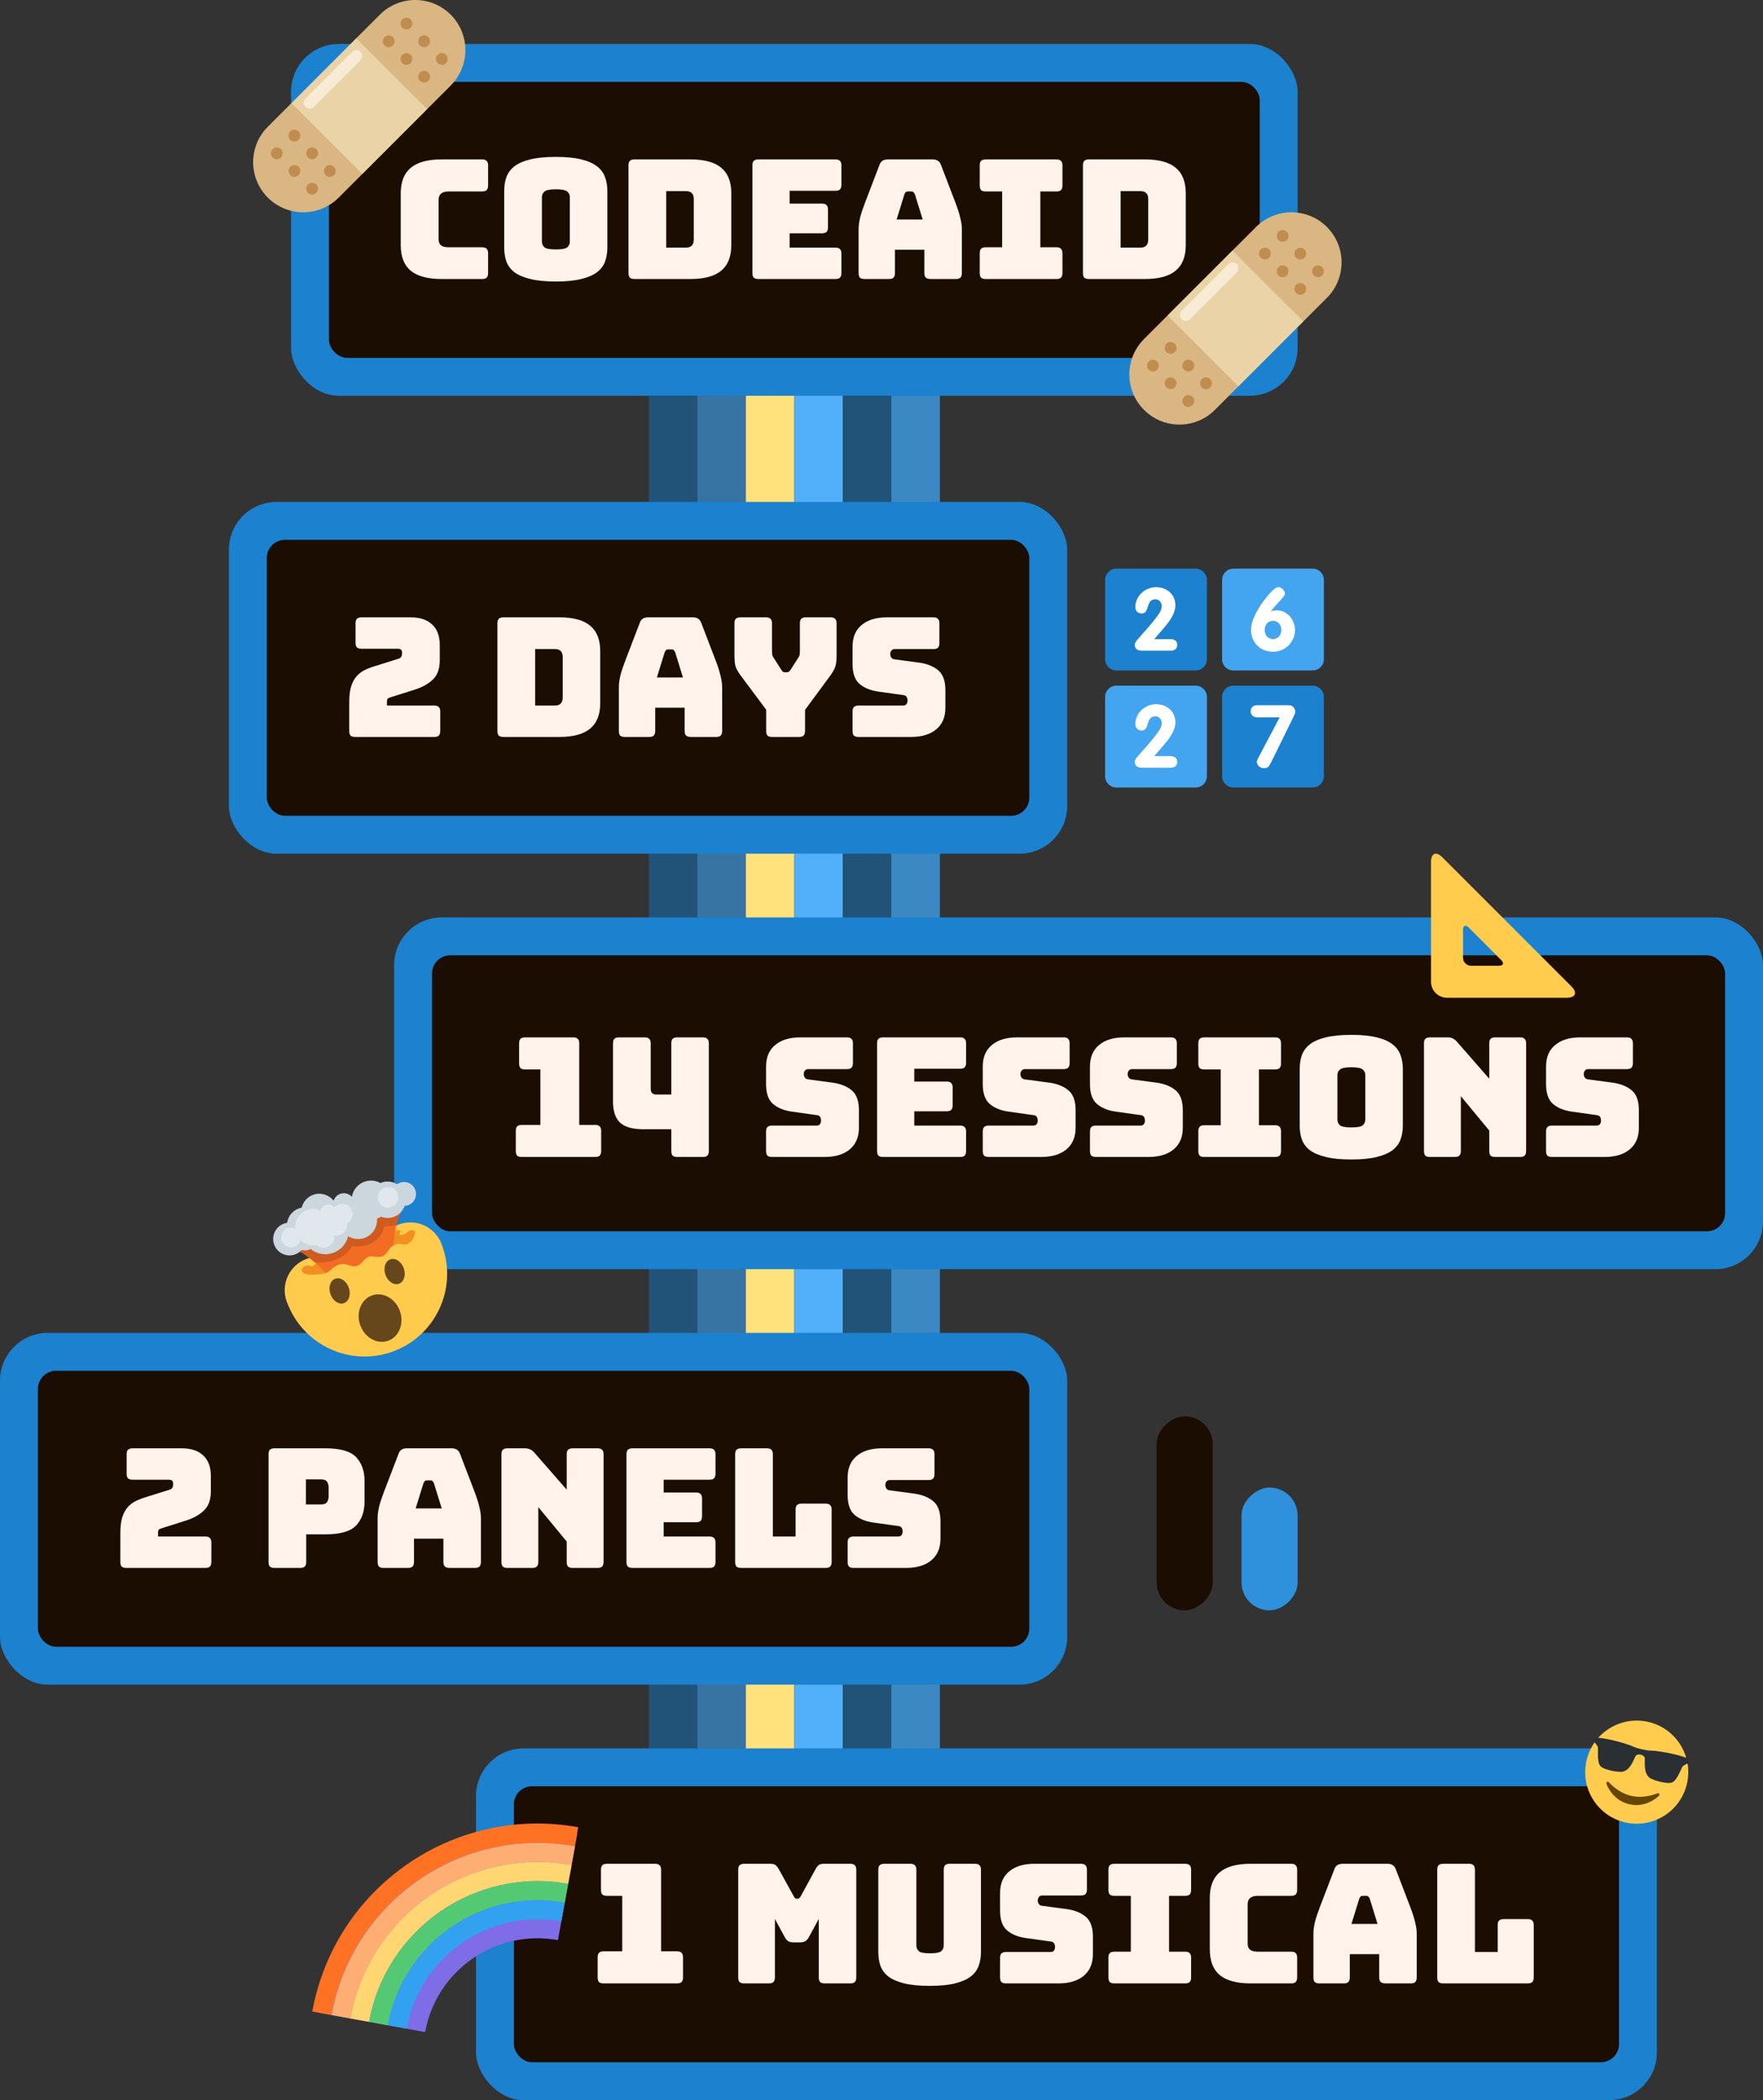 <svg xmlns="http://www.w3.org/2000/svg" width="1163" height="1385" fill="none" viewBox="0 0 1163 1385"><rect x="0" y="0" width="1163" height="1385" fill="#333333" stroke="none"/><rect width="32" height="186" x="428" y="512" fill="#215278"/><rect width="32" height="186" x="460" y="512" fill="#3774A3"/><rect width="32" height="186" x="492" y="512" fill="#FFE27B"/><rect width="32" height="186" x="524" y="512" fill="#51B0F9"/><rect width="32" height="186" x="556" y="512" fill="#215278"/><rect width="32" height="186" x="588" y="512" fill="#3B88C3"/><rect width="32" height="186" x="428" y="1060" fill="#215278"/><rect width="32" height="186" x="460" y="1060" fill="#3774A3"/><rect width="32" height="186" x="492" y="1060" fill="#FFE27B"/><rect width="32" height="186" x="524" y="1060" fill="#51B0F9"/><rect width="32" height="186" x="556" y="1060" fill="#215278"/><rect width="32" height="186" x="588" y="1060" fill="#3B88C3"/><rect width="32" height="186" x="428" y="812" fill="#215278"/><rect width="32" height="186" x="460" y="812" fill="#3774A3"/><rect width="32" height="186" x="492" y="812" fill="#FFE27B"/><rect width="32" height="186" x="524" y="812" fill="#51B0F9"/><rect width="32" height="186" x="556" y="812" fill="#215278"/><rect width="32" height="186" x="588" y="812" fill="#3B88C3"/><rect width="664" height="232" x="192" y="29" fill="#1C81CE" rx="31.476"/><rect width="614" height="182" x="217" y="54" fill="#1C0D03" rx="12"/><path fill="#FFF3EB" d="M318.039 184H291.306C282.176 184 275.383 182.174 270.928 178.522C266.546 174.87 264.354 169.246 264.354 161.65V127.577C264.354 119.981 266.546 114.356 270.928 110.704C275.383 106.979 282.176 105.117 291.306 105.117H318.039C319.427 105.117 320.413 105.446 320.997 106.103C321.654 106.687 321.983 107.673 321.983 109.061V122.318C321.983 123.706 321.654 124.728 320.997 125.385C320.413 125.97 319.427 126.262 318.039 126.262H296.017C293.753 126.262 292.073 126.737 290.978 127.686C289.882 128.563 289.334 129.914 289.334 131.74V157.815C289.334 159.641 289.882 160.992 290.978 161.869C292.073 162.672 293.753 163.074 296.017 163.074H318.039C319.427 163.074 320.413 163.403 320.997 164.06C321.654 164.644 321.983 165.63 321.983 167.018V180.056C321.983 181.444 321.654 182.466 320.997 183.124C320.413 183.708 319.427 184 318.039 184ZM400.652 163.293C400.652 166.653 400.141 169.721 399.118 172.496C398.169 175.199 396.416 177.536 393.859 179.508C391.376 181.407 387.907 182.904 383.451 184C379.069 185.096 373.481 185.643 366.688 185.643C359.896 185.643 354.272 185.096 349.816 184C345.361 182.904 341.855 181.407 339.299 179.508C336.815 177.536 335.062 175.199 334.04 172.496C333.09 169.721 332.615 166.653 332.615 163.293V125.933C332.615 122.573 333.09 119.542 334.04 116.84C335.062 114.064 336.815 111.691 339.299 109.718C341.855 107.746 345.361 106.213 349.816 105.117C354.272 104.021 359.896 103.474 366.688 103.474C373.481 103.474 379.069 104.021 383.451 105.117C387.907 106.213 391.376 107.746 393.859 109.718C396.416 111.691 398.169 114.064 399.118 116.84C400.141 119.542 400.652 122.573 400.652 125.933V163.293ZM357.485 159.349C357.485 160.81 358.033 162.052 359.129 163.074C360.224 164.024 362.744 164.498 366.688 164.498C370.633 164.498 373.153 164.024 374.248 163.074C375.344 162.052 375.892 160.81 375.892 159.349V129.877C375.892 128.49 375.344 127.321 374.248 126.372C373.153 125.349 370.633 124.838 366.688 124.838C362.744 124.838 360.224 125.349 359.129 126.372C358.033 127.321 357.485 128.49 357.485 129.877V159.349ZM455.465 184H418.544C417.156 184 416.133 183.708 415.476 183.124C414.892 182.466 414.6 181.444 414.6 180.056V109.061C414.6 107.673 414.892 106.687 415.476 106.103C416.133 105.446 417.156 105.117 418.544 105.117H455.465C464.595 105.117 471.352 106.943 475.734 110.595C480.189 114.247 482.417 119.871 482.417 127.467V161.65C482.417 169.246 480.189 174.87 475.734 178.522C471.352 182.174 464.595 184 455.465 184ZM439.47 126.043V163.293H452.507C454.26 163.293 455.538 162.855 456.342 161.978C457.218 161.102 457.657 159.751 457.657 157.925V131.302C457.657 129.476 457.218 128.161 456.342 127.358C455.538 126.481 454.26 126.043 452.507 126.043H439.47ZM551.121 184H500.286C498.898 184 497.875 183.708 497.218 183.124C496.634 182.466 496.341 181.444 496.341 180.056V109.061C496.341 107.673 496.634 106.687 497.218 106.103C497.875 105.446 498.898 105.117 500.286 105.117H551.121C552.509 105.117 553.495 105.446 554.079 106.103C554.737 106.687 555.066 107.673 555.066 109.061V121.88C555.066 123.267 554.737 124.29 554.079 124.947C553.495 125.532 552.509 125.824 551.121 125.824H520.883V134.26H542.247C543.635 134.26 544.621 134.589 545.205 135.246C545.862 135.83 546.191 136.816 546.191 138.204V149.927C546.191 151.315 545.862 152.337 545.205 152.995C544.621 153.579 543.635 153.871 542.247 153.871H520.883V163.293H551.121C552.509 163.293 553.495 163.622 554.079 164.279C554.737 164.864 555.066 165.85 555.066 167.237V180.056C555.066 181.444 554.737 182.466 554.079 183.124C553.495 183.708 552.509 184 551.121 184ZM596.621 128.124L591.472 144.778H608.673L603.524 128.124C603.231 127.467 602.903 126.992 602.537 126.7C602.245 126.408 601.88 126.262 601.442 126.262H598.703C598.265 126.262 597.863 126.408 597.498 126.7C597.206 126.992 596.913 127.467 596.621 128.124ZM590.376 180.056C590.376 181.444 590.048 182.466 589.39 183.124C588.806 183.708 587.82 184 586.432 184H570.327C568.939 184 567.917 183.708 567.259 183.124C566.675 182.466 566.383 181.444 566.383 180.056V151.132C566.383 148.941 566.711 146.421 567.369 143.572C568.099 140.724 569.195 137.401 570.656 133.602L580.187 108.732C580.626 107.491 581.283 106.578 582.159 105.993C583.109 105.409 584.314 105.117 585.775 105.117H615.246C616.634 105.117 617.766 105.409 618.643 105.993C619.592 106.578 620.286 107.491 620.724 108.732L630.256 133.602C631.717 137.401 632.776 140.724 633.433 143.572C634.164 146.421 634.529 148.941 634.529 151.132V180.056C634.529 181.444 634.2 182.466 633.543 183.124C632.959 183.708 631.973 184 630.585 184H614.041C612.58 184 611.485 183.708 610.754 183.124C610.097 182.466 609.768 181.444 609.768 180.056V164.717H590.376V180.056ZM650.247 184C648.86 184 647.837 183.708 647.18 183.124C646.595 182.466 646.303 181.444 646.303 180.056V167.018C646.303 165.63 646.595 164.644 647.18 164.06C647.837 163.403 648.86 163.074 650.247 163.074H661.094V126.262H650.247C648.86 126.262 647.837 125.97 647.18 125.385C646.595 124.728 646.303 123.706 646.303 122.318V109.061C646.303 107.673 646.595 106.687 647.18 106.103C647.837 105.446 648.86 105.117 650.247 105.117H696.92C698.308 105.117 699.294 105.446 699.878 106.103C700.535 106.687 700.864 107.673 700.864 109.061V122.318C700.864 123.706 700.535 124.728 699.878 125.385C699.294 125.97 698.308 126.262 696.92 126.262H686.293V163.074H696.92C698.308 163.074 699.294 163.403 699.878 164.06C700.535 164.644 700.864 165.63 700.864 167.018V180.056C700.864 181.444 700.535 182.466 699.878 183.124C699.294 183.708 698.308 184 696.92 184H650.247ZM755.257 184H718.335C716.948 184 715.925 183.708 715.268 183.124C714.683 182.466 714.391 181.444 714.391 180.056V109.061C714.391 107.673 714.683 106.687 715.268 106.103C715.925 105.446 716.948 105.117 718.335 105.117H755.257C764.387 105.117 771.143 106.943 775.526 110.595C779.981 114.247 782.209 119.871 782.209 127.467V161.65C782.209 169.246 779.981 174.87 775.526 178.522C771.143 182.174 764.387 184 755.257 184ZM739.261 126.043V163.293H752.299C754.052 163.293 755.33 162.855 756.134 161.978C757.01 161.102 757.448 159.751 757.448 157.925V131.302C757.448 129.476 757.01 128.161 756.134 127.358C755.33 126.481 754.052 126.043 752.299 126.043H739.261Z"/><rect width="32" height="186" x="428" y="261" fill="#215278"/><rect width="32" height="186" x="460" y="261" fill="#3774A3"/><rect width="32" height="186" x="492" y="261" fill="#FFE27B"/><rect width="32" height="186" x="524" y="261" fill="#51B0F9"/><rect width="32" height="186" x="556" y="261" fill="#215278"/><rect width="32" height="186" x="588" y="261" fill="#3B88C3"/><rect width="553" height="232" x="151" y="331" fill="#1C81CE" rx="31.476"/><rect width="503" height="182" x="176" y="356" fill="#1C0D03" rx="12"/><path fill="#FFF3EB" d="M286.477 486H234.327C232.939 486 231.916 485.708 231.259 485.124C230.675 484.466 230.382 483.444 230.382 482.056V463.212C230.382 458.975 230.784 455.506 231.588 452.803C232.464 450.028 233.669 447.764 235.203 446.011C236.737 444.258 238.563 442.87 240.681 441.847C242.799 440.825 245.1 439.948 247.583 439.218L262.264 434.616C263.433 434.324 264.2 433.886 264.565 433.302C265.003 432.717 265.222 431.841 265.222 430.672C265.222 429.577 265.003 428.846 264.565 428.481C264.127 428.043 263.36 427.824 262.264 427.824H238.49C237.102 427.824 236.08 427.532 235.422 426.947C234.838 426.29 234.546 425.267 234.546 423.88V411.061C234.546 409.673 234.838 408.687 235.422 408.103C236.08 407.446 237.102 407.117 238.49 407.117H270.81C277.018 407.117 281.766 408.687 285.053 411.828C288.413 414.896 290.093 419.388 290.093 425.304V435.602C290.093 441.08 288.559 445.28 285.491 448.202C282.423 451.123 278.26 453.388 273.001 454.995L258.101 459.706C257.005 459.998 256.239 460.326 255.8 460.692C255.435 461.057 255.252 461.824 255.252 462.992V465.293H286.477C287.865 465.293 288.851 465.622 289.435 466.279C290.093 466.864 290.421 467.85 290.421 469.237V482.056C290.421 483.444 290.093 484.466 289.435 485.124C288.851 485.708 287.865 486 286.477 486ZM369.006 486H332.085C330.697 486 329.674 485.708 329.017 485.124C328.433 484.466 328.141 483.444 328.141 482.056V411.061C328.141 409.673 328.433 408.687 329.017 408.103C329.674 407.446 330.697 407.117 332.085 407.117H369.006C378.136 407.117 384.893 408.943 389.275 412.595C393.73 416.247 395.958 421.871 395.958 429.467V463.65C395.958 471.246 393.73 476.87 389.275 480.522C384.893 484.174 378.136 486 369.006 486ZM353.011 428.043V465.293H366.048C367.801 465.293 369.079 464.855 369.883 463.978C370.759 463.102 371.198 461.751 371.198 459.925V433.302C371.198 431.476 370.759 430.161 369.883 429.358C369.079 428.481 367.801 428.043 366.048 428.043H353.011ZM438.478 430.124L433.328 446.778H450.529L445.38 430.124C445.088 429.467 444.759 428.992 444.394 428.7C444.102 428.408 443.736 428.262 443.298 428.262H440.559C440.121 428.262 439.719 428.408 439.354 428.7C439.062 428.992 438.77 429.467 438.478 430.124ZM432.233 482.056C432.233 483.444 431.904 484.466 431.247 485.124C430.662 485.708 429.676 486 428.289 486H412.183C410.795 486 409.773 485.708 409.116 485.124C408.531 484.466 408.239 483.444 408.239 482.056V453.132C408.239 450.941 408.568 448.421 409.225 445.572C409.956 442.724 411.051 439.401 412.512 435.602L422.044 410.732C422.482 409.491 423.139 408.578 424.016 407.993C424.965 407.409 426.17 407.117 427.631 407.117H457.103C458.491 407.117 459.623 407.409 460.499 407.993C461.449 408.578 462.143 409.491 462.581 410.732L472.112 435.602C473.573 439.401 474.632 442.724 475.29 445.572C476.02 448.421 476.385 450.941 476.385 453.132V482.056C476.385 483.444 476.057 484.466 475.399 485.124C474.815 485.708 473.829 486 472.441 486H455.898C454.437 486 453.341 485.708 452.611 485.124C451.953 484.466 451.625 483.444 451.625 482.056V466.717H432.233V482.056ZM527.12 486H509.371C507.984 486 506.961 485.708 506.304 485.124C505.719 484.466 505.427 483.444 505.427 482.056V468.032L488.665 445.572C486.985 443.308 485.853 441.336 485.268 439.656C484.757 437.976 484.501 435.456 484.501 432.097V411.061C484.501 409.673 484.793 408.687 485.378 408.103C486.035 407.446 487.058 407.117 488.445 407.117H505.318C506.705 407.117 507.691 407.446 508.276 408.103C508.933 408.687 509.262 409.673 509.262 411.061V429.029C509.262 429.759 509.298 430.526 509.371 431.33C509.444 432.133 509.737 432.9 510.248 433.63L515.288 441.519C515.653 442.176 516.018 442.651 516.383 442.943C516.821 443.235 517.333 443.381 517.917 443.381H519.013C519.597 443.381 520.072 443.235 520.437 442.943C520.875 442.651 521.277 442.176 521.642 441.519L526.682 433.63C527.193 432.9 527.485 432.133 527.558 431.33C527.631 430.526 527.668 429.759 527.668 429.029V411.061C527.668 409.673 527.96 408.687 528.544 408.103C529.202 407.446 530.224 407.117 531.612 407.117H547.936C549.324 407.117 550.31 407.446 550.895 408.103C551.552 408.687 551.881 409.673 551.881 411.061V432.097C551.881 435.456 551.588 437.976 551.004 439.656C550.42 441.336 549.324 443.308 547.717 445.572L531.064 468.142V482.056C531.064 483.444 530.736 484.466 530.078 485.124C529.494 485.708 528.508 486 527.12 486ZM600.972 486H566.351C564.963 486 563.941 485.708 563.283 485.124C562.699 484.466 562.407 483.444 562.407 482.056V469.237C562.407 467.85 562.699 466.864 563.283 466.279C563.941 465.622 564.963 465.293 566.351 465.293H595.823C596.772 465.293 597.466 465.001 597.904 464.417C598.416 463.759 598.671 462.992 598.671 462.116C598.671 460.874 598.416 459.961 597.904 459.377C597.466 458.793 596.772 458.464 595.823 458.391L579.389 456.09C574.276 455.36 570.149 453.68 567.008 451.05C563.941 448.421 562.407 444.039 562.407 437.903V426.399C562.407 420.191 564.416 415.443 568.433 412.157C572.45 408.797 578.001 407.117 585.086 407.117H615.763C617.15 407.117 618.136 407.446 618.721 408.103C619.378 408.687 619.707 409.673 619.707 411.061V424.099C619.707 425.486 619.378 426.509 618.721 427.166C618.136 427.751 617.15 428.043 615.763 428.043H590.235C589.286 428.043 588.555 428.372 588.044 429.029C587.533 429.613 587.277 430.38 587.277 431.33C587.277 432.279 587.533 433.083 588.044 433.74C588.555 434.397 589.286 434.763 590.235 434.836L606.56 437.027C611.672 437.757 615.799 439.437 618.94 442.067C622.081 444.696 623.651 449.078 623.651 455.214V466.717C623.651 472.926 621.606 477.71 617.516 481.07C613.498 484.357 607.984 486 600.972 486Z"/><rect width="903" height="232" x="260" y="605" fill="#1C81CE" rx="31.476"/><rect width="853" height="182" x="285" y="630" fill="#1C0D03" rx="12"/><path fill="#FFF3EB" d="M392.628 763H344.203C342.815 763 341.793 762.708 341.135 762.124C340.551 761.466 340.259 760.444 340.259 759.056V745.799C340.259 744.411 340.551 743.425 341.135 742.841C341.793 742.184 342.815 741.855 344.203 741.855H356.474V705.262H346.394C345.006 705.262 343.984 704.97 343.327 704.385C342.742 703.728 342.45 702.706 342.45 701.318V688.061C342.45 686.673 342.742 685.687 343.327 685.103C343.984 684.446 345.006 684.117 346.394 684.117H378.167C379.554 684.117 380.54 684.446 381.125 685.103C381.782 685.687 382.111 686.673 382.111 688.061V741.855H392.628C394.016 741.855 395.002 742.184 395.587 742.841C396.244 743.425 396.573 744.411 396.573 745.799V759.056C396.573 760.444 396.244 761.466 395.587 762.124C395.002 762.708 394.016 763 392.628 763ZM442.841 744.704H424.326C417.241 744.704 412.128 743.243 408.987 740.321C405.919 737.326 404.386 732.725 404.386 726.517V688.061C404.386 686.673 404.678 685.687 405.262 685.103C405.919 684.446 406.942 684.117 408.33 684.117H425.312C426.699 684.117 427.685 684.446 428.27 685.103C428.927 685.687 429.256 686.673 429.256 688.061V718.08C429.256 719.249 429.548 720.162 430.132 720.819C430.79 721.477 431.629 721.805 432.652 721.805H442.841V688.061C442.841 686.673 443.133 685.687 443.718 685.103C444.375 684.446 445.398 684.117 446.785 684.117H463.657C465.045 684.117 466.031 684.446 466.616 685.103C467.273 685.687 467.602 686.673 467.602 688.061V759.056C467.602 760.444 467.273 761.466 466.616 762.124C466.031 762.708 465.045 763 463.657 763H446.785C445.398 763 444.375 762.708 443.718 762.124C443.133 761.466 442.841 760.444 442.841 759.056V744.704ZM543.92 763H509.299C507.912 763 506.889 762.708 506.232 762.124C505.647 761.466 505.355 760.444 505.355 759.056V746.237C505.355 744.85 505.647 743.864 506.232 743.279C506.889 742.622 507.912 742.293 509.299 742.293H538.771C539.721 742.293 540.414 742.001 540.853 741.417C541.364 740.759 541.62 739.992 541.62 739.116C541.62 737.874 541.364 736.961 540.853 736.377C540.414 735.793 539.721 735.464 538.771 735.391L522.337 733.09C517.224 732.36 513.098 730.68 509.957 728.05C506.889 725.421 505.355 721.039 505.355 714.903V703.399C505.355 697.191 507.364 692.443 511.381 689.157C515.398 685.797 520.949 684.117 528.034 684.117H558.711C560.099 684.117 561.085 684.446 561.669 685.103C562.326 685.687 562.655 686.673 562.655 688.061V701.099C562.655 702.486 562.326 703.509 561.669 704.166C561.085 704.751 560.099 705.043 558.711 705.043H533.183C532.234 705.043 531.504 705.372 530.992 706.029C530.481 706.613 530.225 707.38 530.225 708.33C530.225 709.279 530.481 710.083 530.992 710.74C531.504 711.397 532.234 711.763 533.183 711.836L549.508 714.027C554.621 714.757 558.747 716.437 561.888 719.067C565.029 721.696 566.599 726.078 566.599 732.214V743.717C566.599 749.926 564.554 754.71 560.464 758.07C556.447 761.357 550.932 763 543.92 763ZM633.364 763H582.528C581.14 763 580.118 762.708 579.461 762.124C578.876 761.466 578.584 760.444 578.584 759.056V688.061C578.584 686.673 578.876 685.687 579.461 685.103C580.118 684.446 581.14 684.117 582.528 684.117H633.364C634.752 684.117 635.738 684.446 636.322 685.103C636.979 685.687 637.308 686.673 637.308 688.061V700.88C637.308 702.267 636.979 703.29 636.322 703.947C635.738 704.532 634.752 704.824 633.364 704.824H603.125V713.26H624.49C625.877 713.26 626.863 713.589 627.448 714.246C628.105 714.83 628.434 715.816 628.434 717.204V728.927C628.434 730.315 628.105 731.337 627.448 731.995C626.863 732.579 625.877 732.871 624.49 732.871H603.125V742.293H633.364C634.752 742.293 635.738 742.622 636.322 743.279C636.979 743.864 637.308 744.85 637.308 746.237V759.056C637.308 760.444 636.979 761.466 636.322 762.124C635.738 762.708 634.752 763 633.364 763ZM686.862 763H652.241C650.853 763 649.83 762.708 649.173 762.124C648.589 761.466 648.297 760.444 648.297 759.056V746.237C648.297 744.85 648.589 743.864 649.173 743.279C649.83 742.622 650.853 742.293 652.241 742.293H681.712C682.662 742.293 683.356 742.001 683.794 741.417C684.305 740.759 684.561 739.992 684.561 739.116C684.561 737.874 684.305 736.961 683.794 736.377C683.356 735.793 682.662 735.464 681.712 735.391L665.278 733.09C660.166 732.36 656.039 730.68 652.898 728.05C649.83 725.421 648.297 721.039 648.297 714.903V703.399C648.297 697.191 650.305 692.443 654.322 689.157C658.34 685.797 663.891 684.117 670.976 684.117H701.652C703.04 684.117 704.026 684.446 704.61 685.103C705.268 685.687 705.596 686.673 705.596 688.061V701.099C705.596 702.486 705.268 703.509 704.61 704.166C704.026 704.751 703.04 705.043 701.652 705.043H676.125C675.175 705.043 674.445 705.372 673.934 706.029C673.422 706.613 673.167 707.38 673.167 708.33C673.167 709.279 673.422 710.083 673.934 710.74C674.445 711.397 675.175 711.763 676.125 711.836L692.449 714.027C697.562 714.757 701.689 716.437 704.83 719.067C707.97 721.696 709.541 726.078 709.541 732.214V743.717C709.541 749.926 707.495 754.71 703.405 758.07C699.388 761.357 693.874 763 686.862 763ZM757.583 763H722.963C721.575 763 720.552 762.708 719.895 762.124C719.311 761.466 719.018 760.444 719.018 759.056V746.237C719.018 744.85 719.311 743.864 719.895 743.279C720.552 742.622 721.575 742.293 722.963 742.293H752.434C753.384 742.293 754.078 742.001 754.516 741.417C755.027 740.759 755.283 739.992 755.283 739.116C755.283 737.874 755.027 736.961 754.516 736.377C754.078 735.793 753.384 735.464 752.434 735.391L736 733.09C730.887 732.36 726.761 730.68 723.62 728.05C720.552 725.421 719.018 721.039 719.018 714.903V703.399C719.018 697.191 721.027 692.443 725.044 689.157C729.061 685.797 734.612 684.117 741.697 684.117H772.374C773.762 684.117 774.748 684.446 775.332 685.103C775.989 685.687 776.318 686.673 776.318 688.061V701.099C776.318 702.486 775.989 703.509 775.332 704.166C774.748 704.751 773.762 705.043 772.374 705.043H746.847C745.897 705.043 745.167 705.372 744.655 706.029C744.144 706.613 743.888 707.38 743.888 708.33C743.888 709.279 744.144 710.083 744.655 710.74C745.167 711.397 745.897 711.763 746.847 711.836L763.171 714.027C768.284 714.757 772.411 716.437 775.551 719.067C778.692 721.696 780.262 726.078 780.262 732.214V743.717C780.262 749.926 778.217 754.71 774.127 758.07C770.11 761.357 764.595 763 757.583 763ZM794.438 763C793.051 763 792.028 762.708 791.371 762.124C790.786 761.466 790.494 760.444 790.494 759.056V746.018C790.494 744.63 790.786 743.644 791.371 743.06C792.028 742.403 793.051 742.074 794.438 742.074H805.285V705.262H794.438C793.051 705.262 792.028 704.97 791.371 704.385C790.786 703.728 790.494 702.706 790.494 701.318V688.061C790.494 686.673 790.786 685.687 791.371 685.103C792.028 684.446 793.051 684.117 794.438 684.117H841.111C842.499 684.117 843.485 684.446 844.069 685.103C844.726 685.687 845.055 686.673 845.055 688.061V701.318C845.055 702.706 844.726 703.728 844.069 704.385C843.485 704.97 842.499 705.262 841.111 705.262H830.484V742.074H841.111C842.499 742.074 843.485 742.403 844.069 743.06C844.726 743.644 845.055 744.63 845.055 746.018V759.056C845.055 760.444 844.726 761.466 844.069 762.124C843.485 762.708 842.499 763 841.111 763H794.438ZM925.414 742.293C925.414 745.653 924.902 748.721 923.88 751.496C922.93 754.199 921.177 756.536 918.621 758.508C916.138 760.407 912.668 761.904 908.213 763C903.83 764.096 898.243 764.643 891.45 764.643C884.657 764.643 879.033 764.096 874.578 763C870.123 761.904 866.617 760.407 864.06 758.508C861.577 756.536 859.824 754.199 858.801 751.496C857.852 748.721 857.377 745.653 857.377 742.293V704.933C857.377 701.573 857.852 698.542 858.801 695.84C859.824 693.064 861.577 690.691 864.06 688.718C866.617 686.746 870.123 685.213 874.578 684.117C879.033 683.021 884.657 682.474 891.45 682.474C898.243 682.474 903.83 683.021 908.213 684.117C912.668 685.213 916.138 686.746 918.621 688.718C921.177 690.691 922.93 693.064 923.88 695.84C924.902 698.542 925.414 701.573 925.414 704.933V742.293ZM882.247 738.349C882.247 739.81 882.795 741.052 883.891 742.074C884.986 743.024 887.506 743.498 891.45 743.498C895.394 743.498 897.914 743.024 899.01 742.074C900.105 741.052 900.653 739.81 900.653 738.349V708.877C900.653 707.49 900.105 706.321 899.01 705.372C897.914 704.349 895.394 703.838 891.45 703.838C887.506 703.838 884.986 704.349 883.891 705.372C882.795 706.321 882.247 707.49 882.247 708.877V738.349ZM959.739 763H943.305C941.918 763 940.895 762.708 940.238 762.124C939.653 761.466 939.361 760.444 939.361 759.056V688.061C939.361 686.673 939.653 685.687 940.238 685.103C940.895 684.446 941.918 684.117 943.305 684.117H954.7C956.087 684.117 957.256 684.336 958.205 684.774C959.228 685.213 960.214 685.979 961.164 687.075L982.418 711.397V688.061C982.418 686.673 982.71 685.687 983.295 685.103C983.952 684.446 984.975 684.117 986.362 684.117H1002.8C1004.18 684.117 1005.17 684.446 1005.75 685.103C1006.41 685.687 1006.74 686.673 1006.74 688.061V759.056C1006.74 760.444 1006.41 761.466 1005.75 762.124C1005.17 762.708 1004.18 763 1002.8 763H986.362C984.975 763 983.952 762.708 983.295 762.124C982.71 761.466 982.418 760.444 982.418 759.056V745.58L963.683 722.901V759.056C963.683 760.444 963.355 761.466 962.697 762.124C962.113 762.708 961.127 763 959.739 763ZM1058.45 763H1023.82C1022.44 763 1021.41 762.708 1020.76 762.124C1020.17 761.466 1019.88 760.444 1019.88 759.056V746.237C1019.88 744.85 1020.17 743.864 1020.76 743.279C1021.41 742.622 1022.44 742.293 1023.82 742.293H1053.3C1054.25 742.293 1054.94 742.001 1055.38 741.417C1055.89 740.759 1056.14 739.992 1056.14 739.116C1056.14 737.874 1055.89 736.961 1055.38 736.377C1054.94 735.793 1054.25 735.464 1053.3 735.391L1036.86 733.09C1031.75 732.36 1027.62 730.68 1024.48 728.05C1021.41 725.421 1019.88 721.039 1019.88 714.903V703.399C1019.88 697.191 1021.89 692.443 1025.91 689.157C1029.92 685.797 1035.47 684.117 1042.56 684.117H1073.24C1074.62 684.117 1075.61 684.446 1076.19 685.103C1076.85 685.687 1077.18 686.673 1077.18 688.061V701.099C1077.18 702.486 1076.85 703.509 1076.19 704.166C1075.61 704.751 1074.62 705.043 1073.24 705.043H1047.71C1046.76 705.043 1046.03 705.372 1045.52 706.029C1045.01 706.613 1044.75 707.38 1044.75 708.33C1044.75 709.279 1045.01 710.083 1045.52 710.74C1046.03 711.397 1046.76 711.763 1047.71 711.836L1064.03 714.027C1069.15 714.757 1073.27 716.437 1076.41 719.067C1079.55 721.696 1081.12 726.078 1081.12 732.214V743.717C1081.12 749.926 1079.08 754.71 1074.99 758.07C1070.97 761.357 1065.46 763 1058.45 763Z"/><rect width="704" height="232" y="879" fill="#1C81CE" rx="31.476"/><rect width="654" height="182" x="25" y="904" fill="#1C0D03" rx="12"/><path fill="#FFF3EB" d="M135.477 1034H83.326C81.939 1034 80.916 1033.71 80.259 1033.12C79.675 1032.47 79.382 1031.44 79.382 1030.06V1011.21C79.382 1006.98 79.784 1003.51 80.588 1000.8C81.464 998.028 82.669 995.764 84.203 994.011C85.737 992.258 87.563 990.87 89.681 989.847C91.799 988.825 94.1 987.948 96.583 987.218L111.264 982.616C112.433 982.324 113.2 981.886 113.565 981.302C114.003 980.717 114.222 979.841 114.222 978.672C114.222 977.577 114.003 976.846 113.565 976.481C113.127 976.043 112.36 975.824 111.264 975.824H87.49C86.102 975.824 85.079 975.532 84.422 974.947C83.838 974.29 83.546 973.267 83.546 971.88V959.061C83.546 957.673 83.838 956.687 84.422 956.103C85.079 955.446 86.102 955.117 87.49 955.117H119.81C126.018 955.117 130.766 956.687 134.053 959.828C137.413 962.896 139.093 967.388 139.093 973.304V983.602C139.093 989.08 137.559 993.28 134.491 996.202C131.423 999.123 127.26 1001.39 122.001 1002.99L107.101 1007.71C106.005 1008 105.239 1008.33 104.8 1008.69C104.435 1009.06 104.252 1009.82 104.252 1010.99V1013.29H135.477C136.865 1013.29 137.851 1013.62 138.435 1014.28C139.093 1014.86 139.421 1015.85 139.421 1017.24V1030.06C139.421 1031.44 139.093 1032.47 138.435 1033.12C137.851 1033.71 136.865 1034 135.477 1034ZM198.067 1034H181.085C179.697 1034 178.674 1033.71 178.017 1033.12C177.433 1032.47 177.141 1031.44 177.141 1030.06V959.061C177.141 957.673 177.433 956.687 178.017 956.103C178.674 955.446 179.697 955.117 181.085 955.117H214.61C224.543 955.117 231.336 957.089 234.988 961.033C238.64 964.977 240.466 970.127 240.466 976.481V990.505C240.466 996.859 238.64 1002.01 234.988 1005.95C231.336 1009.9 224.543 1011.87 214.61 1011.87H202.011V1030.06C202.011 1031.44 201.682 1032.47 201.025 1033.12C200.44 1033.71 199.454 1034 198.067 1034ZM201.792 975.605V992.148H211.652C213.77 992.148 215.158 991.6 215.815 990.505C216.473 989.409 216.801 988.167 216.801 986.78V980.973C216.801 979.585 216.473 978.344 215.815 977.248C215.158 976.152 213.77 975.605 211.652 975.605H201.792ZM279.346 978.124L274.197 994.778H291.398L286.248 978.124C285.956 977.467 285.628 976.992 285.262 976.7C284.97 976.408 284.605 976.262 284.167 976.262H281.428C280.99 976.262 280.588 976.408 280.223 976.7C279.931 976.992 279.638 977.467 279.346 978.124ZM273.101 1030.06C273.101 1031.44 272.773 1032.47 272.115 1033.12C271.531 1033.71 270.545 1034 269.157 1034H253.052C251.664 1034 250.642 1033.71 249.984 1033.12C249.4 1032.47 249.108 1031.44 249.108 1030.06V1001.13C249.108 998.941 249.436 996.421 250.094 993.572C250.824 990.724 251.92 987.401 253.381 983.602L262.912 958.732C263.35 957.491 264.008 956.578 264.884 955.993C265.834 955.409 267.039 955.117 268.5 955.117H297.971C299.359 955.117 300.491 955.409 301.368 955.993C302.317 956.578 303.011 957.491 303.449 958.732L312.981 983.602C314.442 987.401 315.501 990.724 316.158 993.572C316.889 996.421 317.254 998.941 317.254 1001.13V1030.06C317.254 1031.44 316.925 1032.47 316.268 1033.12C315.684 1033.71 314.698 1034 313.31 1034H296.766C295.305 1034 294.21 1033.71 293.479 1033.12C292.822 1032.47 292.493 1031.44 292.493 1030.06V1014.72H273.101V1030.06ZM351.159 1034H334.725C333.338 1034 332.315 1033.71 331.658 1033.12C331.073 1032.47 330.781 1031.44 330.781 1030.06V959.061C330.781 957.673 331.073 956.687 331.658 956.103C332.315 955.446 333.338 955.117 334.725 955.117H346.12C347.507 955.117 348.676 955.336 349.625 955.774C350.648 956.213 351.634 956.979 352.584 958.075L373.838 982.397V959.061C373.838 957.673 374.13 956.687 374.715 956.103C375.372 955.446 376.395 955.117 377.782 955.117H394.216C395.604 955.117 396.59 955.446 397.174 956.103C397.832 956.687 398.16 957.673 398.16 959.061V1030.06C398.16 1031.44 397.832 1032.47 397.174 1033.12C396.59 1033.71 395.604 1034 394.216 1034H377.782C376.395 1034 375.372 1033.71 374.715 1033.12C374.13 1032.47 373.838 1031.44 373.838 1030.06V1016.58L355.103 993.901V1030.06C355.103 1031.44 354.775 1032.47 354.117 1033.12C353.533 1033.71 352.547 1034 351.159 1034ZM468.052 1034H417.216C415.828 1034 414.806 1033.71 414.148 1033.12C413.564 1032.47 413.272 1031.44 413.272 1030.06V959.061C413.272 957.673 413.564 956.687 414.148 956.103C414.806 955.446 415.828 955.117 417.216 955.117H468.052C469.44 955.117 470.426 955.446 471.01 956.103C471.667 956.687 471.996 957.673 471.996 959.061V971.88C471.996 973.267 471.667 974.29 471.01 974.947C470.426 975.532 469.44 975.824 468.052 975.824H437.813V984.26H459.178C460.565 984.26 461.551 984.589 462.136 985.246C462.793 985.83 463.122 986.816 463.122 988.204V999.927C463.122 1001.31 462.793 1002.34 462.136 1002.99C461.551 1003.58 460.565 1003.87 459.178 1003.87H437.813V1013.29H468.052C469.44 1013.29 470.426 1013.62 471.01 1014.28C471.667 1014.86 471.996 1015.85 471.996 1017.24V1030.06C471.996 1031.44 471.667 1032.47 471.01 1033.12C470.426 1033.71 469.44 1034 468.052 1034ZM544.667 1034H488.901C487.513 1034 486.491 1033.71 485.833 1033.12C485.249 1032.47 484.957 1031.44 484.957 1030.06V959.061C484.957 957.673 485.249 956.687 485.833 956.103C486.491 955.446 487.513 955.117 488.901 955.117H505.883C507.27 955.117 508.256 955.446 508.841 956.103C509.498 956.687 509.827 957.673 509.827 959.061V1013.29H524.836V995.544C524.836 994.157 525.129 993.171 525.713 992.586C526.37 991.929 527.393 991.6 528.781 991.6H544.667C546.055 991.6 547.041 991.929 547.625 992.586C548.282 993.171 548.611 994.157 548.611 995.544V1030.06C548.611 1031.44 548.282 1032.47 547.625 1033.12C547.041 1033.71 546.055 1034 544.667 1034ZM597.728 1034H563.107C561.719 1034 560.697 1033.71 560.039 1033.12C559.455 1032.47 559.163 1031.44 559.163 1030.06V1017.24C559.163 1015.85 559.455 1014.86 560.039 1014.28C560.697 1013.62 561.719 1013.29 563.107 1013.29H592.579C593.528 1013.29 594.222 1013 594.66 1012.42C595.172 1011.76 595.427 1010.99 595.427 1010.12C595.427 1008.87 595.172 1007.96 594.66 1007.38C594.222 1006.79 593.528 1006.46 592.579 1006.39L576.145 1004.09C571.032 1003.36 566.905 1001.68 563.764 999.05C560.697 996.421 559.163 992.039 559.163 985.903V974.399C559.163 968.191 561.171 963.443 565.189 960.157C569.206 956.797 574.757 955.117 581.842 955.117H612.519C613.906 955.117 614.892 955.446 615.477 956.103C616.134 956.687 616.463 957.673 616.463 959.061V972.099C616.463 973.486 616.134 974.509 615.477 975.166C614.892 975.751 613.906 976.043 612.519 976.043H586.991C586.042 976.043 585.311 976.372 584.8 977.029C584.289 977.613 584.033 978.38 584.033 979.33C584.033 980.279 584.289 981.083 584.8 981.74C585.311 982.397 586.042 982.763 586.991 982.836L603.316 985.027C608.428 985.757 612.555 987.437 615.696 990.067C618.836 992.696 620.407 997.078 620.407 1003.21V1014.72C620.407 1020.93 618.362 1025.71 614.271 1029.07C610.254 1032.36 604.74 1034 597.728 1034Z"/><rect width="779" height="232" x="314" y="1153" fill="#1C81CE" rx="31.476"/><rect width="729" height="182" x="339" y="1178" fill="#1C0D03" rx="12"/><path fill="#FFF3EB" d="M446.628 1308H398.203C396.815 1308 395.793 1307.71 395.135 1307.12C394.551 1306.47 394.259 1305.44 394.259 1304.06V1290.8C394.259 1289.41 394.551 1288.43 395.135 1287.84C395.793 1287.18 396.815 1286.85 398.203 1286.85H410.474V1250.26H400.394C399.006 1250.26 397.984 1249.97 397.327 1249.39C396.742 1248.73 396.45 1247.71 396.45 1246.32V1233.06C396.45 1231.67 396.742 1230.69 397.327 1230.1C397.984 1229.45 399.006 1229.12 400.394 1229.12H432.167C433.554 1229.12 434.54 1229.45 435.125 1230.1C435.782 1230.69 436.111 1231.67 436.111 1233.06V1286.85H446.628C448.016 1286.85 449.002 1287.18 449.587 1287.84C450.244 1288.43 450.573 1289.41 450.573 1290.8V1304.06C450.573 1305.44 450.244 1306.47 449.587 1307.12C449.002 1307.71 448.016 1308 446.628 1308ZM507.236 1308H490.912C489.524 1308 488.502 1307.71 487.844 1307.12C487.26 1306.47 486.968 1305.44 486.968 1304.06V1233.06C486.968 1231.67 487.26 1230.69 487.844 1230.1C488.502 1229.45 489.524 1229.12 490.912 1229.12H508.551C509.72 1229.12 510.669 1229.37 511.4 1229.88C512.203 1230.4 512.934 1231.24 513.591 1232.4L523.451 1250.26C523.817 1250.92 524.109 1251.39 524.328 1251.69C524.62 1251.98 524.985 1252.12 525.423 1252.12H526.409C526.848 1252.12 527.176 1251.98 527.395 1251.69C527.688 1251.39 528.016 1250.92 528.382 1250.26L538.132 1232.4C538.79 1231.24 539.484 1230.4 540.214 1229.88C541.017 1229.37 542.003 1229.12 543.172 1229.12H560.921C562.309 1229.12 563.295 1229.45 563.879 1230.1C564.536 1230.69 564.865 1231.67 564.865 1233.06V1304.06C564.865 1305.44 564.536 1306.47 563.879 1307.12C563.295 1307.71 562.309 1308 560.921 1308H544.049C542.661 1308 541.638 1307.71 540.981 1307.12C540.397 1306.47 540.104 1305.44 540.104 1304.06V1265.49L533.64 1277.43C532.983 1278.67 532.18 1279.59 531.23 1280.17C530.354 1280.68 529.221 1280.94 527.834 1280.94H523.451C522.064 1280.94 520.895 1280.68 519.945 1280.17C519.069 1279.59 518.302 1278.67 517.645 1277.43L511.181 1265.49V1304.06C511.181 1305.44 510.852 1306.47 510.195 1307.12C509.61 1307.71 508.624 1308 507.236 1308ZM647.104 1287.29C647.104 1290.65 646.593 1293.72 645.57 1296.5C644.621 1299.2 642.868 1301.54 640.311 1303.51C637.828 1305.41 634.395 1306.9 630.013 1308C625.63 1309.1 620.043 1309.64 613.25 1309.64C606.457 1309.64 600.87 1309.1 596.488 1308C592.105 1306.9 588.636 1305.41 586.079 1303.51C583.596 1301.54 581.843 1299.2 580.82 1296.5C579.871 1293.72 579.396 1290.65 579.396 1287.29V1233.06C579.396 1231.67 579.688 1230.69 580.273 1230.1C580.93 1229.45 581.953 1229.12 583.34 1229.12H600.541C601.929 1229.12 602.915 1229.45 603.499 1230.1C604.157 1230.69 604.485 1231.67 604.485 1233.06V1283.02C604.485 1284.48 605.033 1285.72 606.129 1286.75C607.224 1287.69 609.671 1288.17 613.469 1288.17C617.34 1288.17 619.824 1287.69 620.919 1286.75C622.015 1285.72 622.563 1284.48 622.563 1283.02V1233.06C622.563 1231.67 622.855 1230.69 623.439 1230.1C624.097 1229.45 625.119 1229.12 626.507 1229.12H643.16C644.548 1229.12 645.534 1229.45 646.118 1230.1C646.775 1230.69 647.104 1231.67 647.104 1233.06V1287.29ZM698.279 1308H663.658C662.27 1308 661.248 1307.71 660.59 1307.12C660.006 1306.47 659.714 1305.44 659.714 1304.06V1291.24C659.714 1289.85 660.006 1288.86 660.59 1288.28C661.248 1287.62 662.27 1287.29 663.658 1287.29H693.13C694.079 1287.29 694.773 1287 695.211 1286.42C695.722 1285.76 695.978 1284.99 695.978 1284.12C695.978 1282.87 695.722 1281.96 695.211 1281.38C694.773 1280.79 694.079 1280.46 693.13 1280.39L676.696 1278.09C671.583 1277.36 667.456 1275.68 664.315 1273.05C661.248 1270.42 659.714 1266.04 659.714 1259.9V1248.4C659.714 1242.19 661.722 1237.44 665.74 1234.16C669.757 1230.8 675.308 1229.12 682.393 1229.12H713.069C714.457 1229.12 715.443 1229.45 716.028 1230.1C716.685 1230.69 717.014 1231.67 717.014 1233.06V1246.1C717.014 1247.49 716.685 1248.51 716.028 1249.17C715.443 1249.75 714.457 1250.04 713.069 1250.04H687.542C686.592 1250.04 685.862 1250.37 685.351 1251.03C684.84 1251.61 684.584 1252.38 684.584 1253.33C684.584 1254.28 684.84 1255.08 685.351 1255.74C685.862 1256.4 686.592 1256.76 687.542 1256.84L703.866 1259.03C708.979 1259.76 713.106 1261.44 716.247 1264.07C719.387 1266.7 720.958 1271.08 720.958 1277.21V1288.72C720.958 1294.93 718.913 1299.71 714.822 1303.07C710.805 1306.36 705.291 1308 698.279 1308ZM735.134 1308C733.746 1308 732.723 1307.71 732.066 1307.12C731.482 1306.47 731.19 1305.44 731.19 1304.06V1291.02C731.19 1289.63 731.482 1288.64 732.066 1288.06C732.723 1287.4 733.746 1287.07 735.134 1287.07H745.98V1250.26H735.134C733.746 1250.26 732.723 1249.97 732.066 1249.39C731.482 1248.73 731.19 1247.71 731.19 1246.32V1233.06C731.19 1231.67 731.482 1230.69 732.066 1230.1C732.723 1229.45 733.746 1229.12 735.134 1229.12H781.806C783.194 1229.12 784.18 1229.45 784.764 1230.1C785.422 1230.69 785.75 1231.67 785.75 1233.06V1246.32C785.75 1247.71 785.422 1248.73 784.764 1249.39C784.18 1249.97 783.194 1250.26 781.806 1250.26H771.179V1287.07H781.806C783.194 1287.07 784.18 1287.4 784.764 1288.06C785.422 1288.64 785.75 1289.63 785.75 1291.02V1304.06C785.75 1305.44 785.422 1306.47 784.764 1307.12C784.18 1307.71 783.194 1308 781.806 1308H735.134ZM851.757 1308H825.024C815.894 1308 809.101 1306.17 804.646 1302.52C800.264 1298.87 798.072 1293.25 798.072 1285.65V1251.58C798.072 1243.98 800.264 1238.36 804.646 1234.7C809.101 1230.98 815.894 1229.12 825.024 1229.12H851.757C853.145 1229.12 854.131 1229.45 854.715 1230.1C855.372 1230.69 855.701 1231.67 855.701 1233.06V1246.32C855.701 1247.71 855.372 1248.73 854.715 1249.39C854.131 1249.97 853.145 1250.26 851.757 1250.26H829.735C827.471 1250.26 825.791 1250.74 824.696 1251.69C823.6 1252.56 823.052 1253.91 823.052 1255.74V1281.82C823.052 1283.64 823.6 1284.99 824.696 1285.87C825.791 1286.67 827.471 1287.07 829.735 1287.07H851.757C853.145 1287.07 854.131 1287.4 854.715 1288.06C855.372 1288.64 855.701 1289.63 855.701 1291.02V1304.06C855.701 1305.44 855.372 1306.47 854.715 1307.12C854.131 1307.71 853.145 1308 851.757 1308ZM896.669 1252.12L891.519 1268.78H908.72L903.571 1252.12C903.279 1251.47 902.95 1250.99 902.585 1250.7C902.293 1250.41 901.928 1250.26 901.489 1250.26H898.75C898.312 1250.26 897.91 1250.41 897.545 1250.7C897.253 1250.99 896.961 1251.47 896.669 1252.12ZM890.424 1304.06C890.424 1305.44 890.095 1306.47 889.438 1307.12C888.853 1307.71 887.867 1308 886.48 1308H870.374C868.987 1308 867.964 1307.71 867.307 1307.12C866.722 1306.47 866.43 1305.44 866.43 1304.06V1275.13C866.43 1272.94 866.759 1270.42 867.416 1267.57C868.147 1264.72 869.242 1261.4 870.703 1257.6L880.235 1232.73C880.673 1231.49 881.33 1230.58 882.207 1229.99C883.156 1229.41 884.361 1229.12 885.822 1229.12H915.294C916.682 1229.12 917.814 1229.41 918.69 1229.99C919.64 1230.58 920.334 1231.49 920.772 1232.73L930.304 1257.6C931.764 1261.4 932.823 1264.72 933.481 1267.57C934.211 1270.42 934.576 1272.94 934.576 1275.13V1304.06C934.576 1305.44 934.248 1306.47 933.59 1307.12C933.006 1307.71 932.02 1308 930.632 1308H914.089C912.628 1308 911.532 1307.71 910.802 1307.12C910.144 1306.47 909.816 1305.44 909.816 1304.06V1288.72H890.424V1304.06ZM1007.81 1308H952.048C950.66 1308 949.637 1307.71 948.98 1307.12C948.396 1306.47 948.104 1305.44 948.104 1304.06V1233.06C948.104 1231.67 948.396 1230.69 948.98 1230.1C949.637 1229.45 950.66 1229.12 952.048 1229.12H969.029C970.417 1229.12 971.403 1229.45 971.988 1230.1C972.645 1230.69 972.974 1231.67 972.974 1233.06V1287.29H987.983V1269.54C987.983 1268.16 988.275 1267.17 988.86 1266.59C989.517 1265.93 990.54 1265.6 991.927 1265.6H1007.81C1009.2 1265.6 1010.19 1265.93 1010.77 1266.59C1011.43 1267.17 1011.76 1268.16 1011.76 1269.54V1304.06C1011.76 1305.44 1011.43 1306.47 1010.77 1307.12C1010.19 1307.71 1009.2 1308 1007.81 1308Z"/><rect width="128" height="37" x="763" y="1062" fill="#1C0D03" rx="18.5" transform="rotate(-90 763 1062)"/><rect width="81" height="37" x="819" y="1062" fill="#2F91DC" rx="18.5" transform="rotate(-90 819 1062)"/><path fill="#D9B682" d="M754.681 223.572L828.572 149.681C841.48 136.773 862.411 136.773 875.319 149.681C888.227 162.589 888.227 183.52 875.319 196.428L801.428 270.319C788.52 283.227 767.589 283.227 754.681 270.319C741.773 257.407 741.773 236.48 754.681 223.572Z"/><path fill="#C18D4F" d="M760.557 245C762.704 245 764.445 243.259 764.445 241.112C764.445 238.964 762.704 237.224 760.557 237.224C758.41 237.224 756.669 238.964 756.669 241.112C756.669 243.259 758.41 245 760.557 245Z"/><path fill="#C18D4F" d="M772.225 256.663C774.372 256.663 776.113 254.923 776.113 252.775C776.113 250.628 774.372 248.887 772.225 248.887C770.077 248.887 768.337 250.628 768.337 252.775C768.337 254.923 770.077 256.663 772.225 256.663Z"/><path fill="#C18D4F" d="M783.888 268.331C786.036 268.331 787.776 266.59 787.776 264.443C787.776 262.296 786.036 260.555 783.888 260.555C781.741 260.555 780 262.296 780 264.443C780 266.59 781.741 268.331 783.888 268.331Z"/><path fill="#C18D4F" d="M772.225 233.332C774.372 233.332 776.113 231.591 776.113 229.444C776.113 227.296 774.372 225.556 772.225 225.556C770.077 225.556 768.337 227.296 768.337 229.444C768.337 231.591 770.077 233.332 772.225 233.332Z"/><path fill="#C18D4F" d="M783.888 245C786.036 245 787.776 243.259 787.776 241.112C787.776 238.964 786.036 237.224 783.888 237.224C781.741 237.224 780 238.964 780 241.112C780 243.259 781.741 245 783.888 245Z"/><path fill="#C18D4F" d="M795.556 256.663C797.703 256.663 799.444 254.923 799.444 252.775C799.444 250.628 797.703 248.887 795.556 248.887C793.409 248.887 791.668 250.628 791.668 252.775C791.668 254.923 793.409 256.663 795.556 256.663Z"/><path fill="#C18D4F" d="M830.584 166.757C830.84 164.625 832.776 163.105 834.907 163.361C837.039 163.617 838.559 165.553 838.303 167.685C838.047 169.817 836.111 171.337 833.98 171.081C831.848 170.829 830.328 168.893 830.584 166.757Z"/><path fill="#C18D4F" d="M846.111 182.776C848.258 182.776 849.999 181.036 849.999 178.888C849.999 176.741 848.258 175 846.111 175C843.964 175 842.223 176.741 842.223 178.888C842.223 181.036 843.964 182.776 846.111 182.776Z"/><path fill="#C18D4F" d="M857.775 194.444C859.922 194.444 861.663 192.704 861.663 190.556C861.663 188.409 859.922 186.668 857.775 186.668C855.628 186.668 853.887 188.409 853.887 190.556C853.887 192.704 855.628 194.444 857.775 194.444Z"/><path fill="#C18D4F" d="M846.111 159.445C848.258 159.445 849.999 157.704 849.999 155.557C849.999 153.41 848.258 151.669 846.111 151.669C843.964 151.669 842.223 153.41 842.223 155.557C842.223 157.704 843.964 159.445 846.111 159.445Z"/><path fill="#C18D4F" d="M857.775 171.113C859.922 171.113 861.663 169.372 861.663 167.225C861.663 165.077 859.922 163.337 857.775 163.337C855.628 163.337 853.887 165.077 853.887 167.225C853.887 169.372 855.628 171.113 857.775 171.113Z"/><path fill="#C18D4F" d="M869.443 182.776C871.59 182.776 873.331 181.036 873.331 178.888C873.331 176.741 871.59 175 869.443 175C867.296 175 865.555 176.741 865.555 178.888C865.555 181.036 867.296 182.776 869.443 182.776Z"/><path fill="#EAD3A7" d="M770.281 208.056L813.048 165.277L859.719 211.944L816.944 254.719L770.281 208.056Z"/><path fill="#F7EBD5" d="M782.196 211.692C781.2 211.692 780.204 211.312 779.448 210.552C777.928 209.032 777.928 206.572 779.448 205.052L810.308 174.192C811.828 172.672 814.288 172.672 815.808 174.192C817.328 175.712 817.328 178.172 815.808 179.692L784.948 210.552C784.184 211.316 783.192 211.692 782.196 211.692V211.692Z"/><path fill="#D9B682" d="M176.681 83.572L250.572 9.681C263.48 -3.227 284.411 -3.227 297.319 9.681C310.227 22.589 310.227 43.52 297.319 56.428L223.428 130.319C210.52 143.227 189.589 143.227 176.681 130.319C163.773 117.407 163.773 96.48 176.681 83.572Z"/><path fill="#C18D4F" d="M182.557 105C184.704 105 186.445 103.259 186.445 101.112C186.445 98.964 184.704 97.224 182.557 97.224C180.41 97.224 178.669 98.964 178.669 101.112C178.669 103.259 180.41 105 182.557 105Z"/><path fill="#C18D4F" d="M194.225 116.663C196.372 116.663 198.113 114.923 198.113 112.776C198.113 110.628 196.372 108.888 194.225 108.888C192.077 108.888 190.337 110.628 190.337 112.776C190.337 114.923 192.077 116.663 194.225 116.663Z"/><path fill="#C18D4F" d="M205.888 128.331C208.036 128.331 209.776 126.591 209.776 124.443C209.776 122.296 208.036 120.555 205.888 120.555C203.741 120.555 202 122.296 202 124.443C202 126.591 203.741 128.331 205.888 128.331Z"/><path fill="#C18D4F" d="M194.225 93.332C196.372 93.332 198.113 91.591 198.113 89.444C198.113 87.297 196.372 85.556 194.225 85.556C192.077 85.556 190.337 87.297 190.337 89.444C190.337 91.591 192.077 93.332 194.225 93.332Z"/><path fill="#C18D4F" d="M205.888 105C208.036 105 209.776 103.259 209.776 101.112C209.776 98.964 208.036 97.224 205.888 97.224C203.741 97.224 202 98.964 202 101.112C202 103.259 203.741 105 205.888 105Z"/><path fill="#C18D4F" d="M217.556 116.663C219.703 116.663 221.444 114.923 221.444 112.776C221.444 110.628 219.703 108.888 217.556 108.888C215.409 108.888 213.668 110.628 213.668 112.776C213.668 114.923 215.409 116.663 217.556 116.663Z"/><path fill="#C18D4F" d="M252.584 26.757C252.84 24.625 254.776 23.105 256.907 23.361C259.039 23.617 260.559 25.553 260.303 27.685C260.047 29.817 258.111 31.337 255.98 31.081C253.848 30.829 252.328 28.893 252.584 26.757Z"/><path fill="#C18D4F" d="M268.111 42.776C270.258 42.776 271.999 41.036 271.999 38.888C271.999 36.741 270.258 35.001 268.111 35.001C265.964 35.001 264.223 36.741 264.223 38.888C264.223 41.036 265.964 42.776 268.111 42.776Z"/><path fill="#C18D4F" d="M279.775 54.444C281.922 54.444 283.663 52.704 283.663 50.556C283.663 48.409 281.922 46.669 279.775 46.669C277.628 46.669 275.887 48.409 275.887 50.556C275.887 52.704 277.628 54.444 279.775 54.444Z"/><path fill="#C18D4F" d="M268.111 19.445C270.258 19.445 271.999 17.704 271.999 15.557C271.999 13.41 270.258 11.669 268.111 11.669C265.964 11.669 264.223 13.41 264.223 15.557C264.223 17.704 265.964 19.445 268.111 19.445Z"/><path fill="#C18D4F" d="M279.775 31.113C281.922 31.113 283.663 29.372 283.663 27.225C283.663 25.077 281.922 23.337 279.775 23.337C277.628 23.337 275.887 25.077 275.887 27.225C275.887 29.372 277.628 31.113 279.775 31.113Z"/><path fill="#C18D4F" d="M291.443 42.776C293.59 42.776 295.331 41.036 295.331 38.888C295.331 36.741 293.59 35.001 291.443 35.001C289.296 35.001 287.555 36.741 287.555 38.888C287.555 41.036 289.296 42.776 291.443 42.776Z"/><path fill="#EAD3A7" d="M192.281 68.056L235.048 25.277L281.719 71.944L238.944 114.719L192.281 68.056Z"/><path fill="#F7EBD5" d="M204.196 71.692C203.2 71.692 202.204 71.312 201.448 70.552C199.928 69.032 199.928 66.572 201.448 65.052L232.308 34.193C233.828 32.672 236.288 32.672 237.808 34.193C239.328 35.712 239.328 38.172 237.808 39.692L206.948 70.552C206.184 71.316 205.192 71.692 204.196 71.692V71.692Z"/><path fill="#FFCC4D" d="M1036.64 650.537L951.463 565.36C947.359 561.254 944 562.645 944 568.45V647.445C944 653.25 948.75 658 954.555 658H1033.55C1039.36 658 1040.75 654.643 1036.64 650.537ZM988.774 636.889H970.389C967.486 636.889 965.111 634.514 965.111 631.611V613.224C965.111 610.321 966.792 609.627 968.842 611.677L990.32 633.158C992.37 635.208 991.674 636.889 988.774 636.889V636.889Z"/><path fill="#1C81CE" d="M796.171 434.707C796.171 438.829 792.829 442.171 788.707 442.171H736.463C732.342 442.171 729 438.829 729 434.707V382.463C729 378.342 732.342 375 736.463 375H788.707C792.829 375 796.171 378.342 796.171 382.463V434.707Z"/><path fill="#fff" d="M772.075 421.473C774.622 421.473 776.59 422.63 776.59 425.29C776.59 427.953 774.622 429.11 772.424 429.11H753.101C750.556 429.11 748.59 427.953 748.59 425.29C748.59 424.077 749.342 423.034 749.92 422.34C754.721 416.614 759.928 411.406 764.326 405.042C765.367 403.538 766.351 401.743 766.351 399.661C766.351 397.289 764.558 395.207 762.184 395.207C755.531 395.207 758.714 404.579 753.159 404.579C750.383 404.579 748.935 402.613 748.935 400.355C748.935 393.067 755.415 387.223 762.531 387.223C769.649 387.223 775.374 391.91 775.374 399.256C775.374 407.296 766.409 415.282 761.49 421.471H772.075V421.473Z"/><path fill="#43A4EF" d="M873.341 434.707C873.341 438.829 870 442.171 865.878 442.171H813.634C809.512 442.171 806.171 438.829 806.171 434.707V382.463C806.171 378.342 809.512 375 813.634 375H865.878C870 375 873.341 378.342 873.341 382.463V434.707Z"/><path fill="#fff" d="M825.238 415.457C825.238 406.721 834.089 394.457 839.931 389.018C840.394 388.555 841.088 388.093 841.782 387.63C842.419 387.225 843.057 387.225 843.519 387.225C845.137 387.225 847.626 389.365 847.626 391.449C847.626 392.259 847.106 392.953 846.411 393.821C844.098 396.655 840.338 400.357 838.428 403.077L838.543 403.193C839.584 402.73 840.915 402.499 842.189 402.499C849.132 402.499 854.278 408.632 854.278 415.457C854.278 422.977 848.318 429.806 839.756 429.806C830.85 429.804 825.238 423.152 825.238 415.457V415.457ZM834.263 415.457C834.263 418.696 836.287 421.475 839.758 421.475C843.057 421.475 845.255 418.812 845.255 415.457C845.255 412.392 843.404 409.44 839.758 409.44C836.461 409.44 834.263 412.045 834.263 415.457V415.457Z"/><path fill="#43A4EF" d="M796.171 511.878C796.171 516 792.829 519.342 788.707 519.342H736.463C732.342 519.342 729 516 729 511.878V459.634C729 455.513 732.342 452.171 736.463 452.171H788.707C792.829 452.171 796.171 455.513 796.171 459.634V511.878Z"/><path fill="#fff" d="M772.075 498.644C774.622 498.644 776.59 499.8 776.59 502.461C776.59 505.124 774.622 506.281 772.424 506.281H753.101C750.556 506.281 748.59 505.124 748.59 502.461C748.59 501.248 749.342 500.205 749.92 499.511C754.721 493.785 759.928 488.577 764.326 482.213C765.367 480.709 766.351 478.914 766.351 476.832C766.351 474.46 764.558 472.378 762.184 472.378C755.531 472.378 758.714 481.75 753.159 481.75C750.383 481.75 748.935 479.784 748.935 477.526C748.935 470.238 755.415 464.394 762.531 464.394C769.649 464.394 775.374 469.081 775.374 476.427C775.374 484.467 766.409 492.453 761.49 498.642H772.075V498.644Z"/><path fill="#1C81CE" d="M873.341 511.877C873.341 515.999 869.999 519.341 865.877 519.341H813.634C809.512 519.341 806.171 515.999 806.171 511.877V459.634C806.171 455.512 809.512 452.171 813.634 452.171H865.877C869.999 452.171 873.341 455.512 873.341 459.634V511.877Z"/><path fill="#fff" d="M844.153 473.074H829.344C826.221 473.074 825.064 471.049 825.064 469.083C825.064 467.058 826.163 465.09 829.344 465.09H850.286C853.238 465.09 854.453 467.751 854.453 469.254C854.453 470.411 853.816 471.626 853.122 473.072L838.774 502.229C837.155 505.468 836.518 506.623 833.915 506.623C830.734 506.623 829.113 504.194 829.113 502.517C829.113 501.823 829.286 501.304 829.693 500.492L844.153 473.074Z"/><path fill="#FFCB4C" d="M291.472 820.866C287.438 809.391 274.868 803.362 263.393 807.397C260.432 808.438 255.685 812.071 255.685 812.071L217.459 830.216C217.459 830.216 207.561 828.324 202.522 830.096C191.045 834.132 185.015 846.702 189.05 858.177C189.302 858.893 189.587 859.588 189.902 860.262C200.661 887.272 230.867 901.243 258.543 891.511C286.939 881.526 301.863 850.414 291.878 822.018C291.822 821.861 291.743 821.722 291.679 821.568C291.607 821.335 291.554 821.099 291.472 820.866Z"/><path fill="#F19020" d="M271.555 811.327C268.45 811.589 268.914 813.567 265.157 814.412C261.479 815.24 265.669 811.721 263.406 811.317C262.644 811.181 261.707 811.425 260.634 811.959C257.59 813.468 209.938 831.634 208.449 833.13C207.125 834.459 206.494 835.68 204.57 834.837C202.149 833.779 199.883 835.676 199.326 836.508C198.61 837.582 198.917 839.105 201.392 840.121C203.717 840.731 207.365 840.94 213.104 839.941C213.735 839.832 214.257 839.692 214.738 839.543C218.492 838.363 217.187 833.007 222.379 831.025C225.783 829.726 257.248 822.4 259.624 821.184C259.914 821.034 260.224 820.891 260.593 820.761C265.32 819.099 267.96 823.098 271.783 817.9C273.306 815.417 275.508 810.99 271.555 811.327V811.327Z"/><path fill="#F36C24" d="M193.471 823.03C199.701 826.028 204.692 829.772 208.449 833.133C211.256 835.643 213.392 837.95 214.738 839.547C218.493 838.366 218.251 836.035 223.443 834.052C226.847 832.754 229.653 834.482 232.683 834.98C238.1 835.869 239.676 830.04 243.154 828.817C245.725 827.913 251.149 830.107 253.572 827.75C257.083 824.33 257.25 822.409 259.625 821.19C259.758 818.455 260.063 815.273 260.637 811.968C261.467 807.177 262.878 802.124 265.302 797.778L193.474 823.036L193.471 823.03Z"/><path fill="#CE5C1F" d="M264.485 799.146C267.016 793.964 194.824 823.696 197.756 825.288C201.907 827.546 207.763 832.485 207.763 832.485C207.763 832.485 224.707 834.699 232.353 821.71C241.509 823.588 251.53 818.26 253.512 808.802C253.512 808.802 257.674 808.878 261.489 807.801C261.489 807.801 262.856 802.478 264.485 799.146V799.146Z"/><path fill="#65471B" d="M255.978 884.217C263.214 881.672 266.722 872.907 263.815 864.639C260.908 856.371 252.685 851.731 245.449 854.276C238.214 856.82 234.705 865.585 237.612 873.853C240.52 882.121 248.742 886.761 255.978 884.217Z"/><path fill="#65471B" d="M230.074 849.208C231.641 853.663 230.201 858.227 226.862 859.401C223.52 860.576 219.544 857.917 217.977 853.462C216.411 849.008 217.848 844.445 221.189 843.269C224.528 842.095 228.508 844.754 230.074 849.208ZM266.366 836.444C267.932 840.898 266.495 845.461 263.153 846.636C259.811 847.812 255.835 845.152 254.268 840.697C252.703 836.246 254.142 831.679 257.48 830.505C260.823 829.332 264.8 831.992 266.366 836.444V836.444Z"/><path fill="#CCD6DD" d="M263.914 779.942C263.188 780.197 262.549 780.575 261.955 781.001C258.975 779.178 255.259 778.612 251.706 779.861C251.442 779.954 251.216 780.102 250.962 780.211C247.863 778.491 244.091 778.009 240.483 779.278C235.931 780.878 232.907 784.793 232.137 789.233C230.242 787.188 227.249 786.341 224.452 787.324C222.28 788.088 220.736 789.793 220.046 791.813C216.946 787.908 211.643 786.164 206.677 787.91C202.676 789.317 199.91 792.631 198.989 796.469C198.402 796.577 197.814 796.685 197.234 796.889C192.903 798.412 190.049 802.174 189.393 806.415C188.739 806.516 188.086 806.661 187.439 806.888C181.801 808.871 178.839 815.047 180.821 820.685C182.803 826.322 188.98 829.285 194.617 827.303C196.396 826.677 197.881 825.615 199.047 824.301C200.484 824.754 202.066 824.789 203.599 824.25C204.038 824.095 204.444 823.898 204.83 823.671C208.882 826.932 214.438 828.119 219.706 826.266C224.875 824.448 228.461 820.18 229.667 815.229C232.782 817.131 236.666 817.719 240.377 816.415C245.866 814.484 249.122 809.132 248.701 803.595C248.805 803.562 248.908 803.556 249.011 803.52C249.867 803.219 250.669 802.832 251.417 802.378C253.986 803.364 256.887 803.527 259.688 802.542C263.238 801.293 265.786 798.525 266.965 795.239C267.695 795.2 268.429 795.094 269.155 794.839C273.268 793.393 275.431 788.884 273.985 784.771C272.539 780.658 268.027 778.496 263.914 779.942V779.942Z"/><path fill="#E1E8ED" d="M258.27 796.074C261.812 794.828 263.674 790.946 262.429 787.404C261.183 783.861 257.301 781.999 253.758 783.245C250.216 784.49 248.354 788.372 249.599 791.915C250.845 795.458 254.727 797.32 258.27 796.074Z"/><path fill="#E1E8ED" d="M232.209 798.492C230.94 794.884 226.986 792.985 223.378 794.254C222.265 794.645 221.338 795.315 220.594 796.127C219.196 794.576 216.953 793.927 214.857 794.664C213.142 795.267 211.933 796.661 211.483 798.291C208.794 797.119 205.685 796.887 202.7 797.937C197.392 799.803 194.26 805.016 194.755 810.375C193.26 809.653 191.491 809.501 189.8 810.095C186.44 811.277 184.673 814.96 185.855 818.32C187.036 821.68 190.719 823.447 194.079 822.265C196.206 821.518 197.685 819.771 198.193 817.737C200.906 820.456 204.809 821.775 208.718 821.101C210.61 822.712 213.262 823.326 215.775 822.442C219.023 821.3 220.928 818.068 220.536 814.787C221.707 814.987 222.936 814.935 224.134 814.514C227.37 813.376 229.271 810.162 228.896 806.892C231.883 805.315 233.363 801.774 232.209 798.492V798.492Z"/><path fill="#FFCC4D" d="M1112.85 1176.23C1108.68 1194.54 1090.46 1206.01 1072.15 1201.85C1053.84 1197.68 1042.38 1179.46 1046.54 1161.15C1050.7 1142.84 1068.92 1131.38 1087.23 1135.54C1105.54 1139.7 1117.01 1157.92 1112.85 1176.23Z"/><path fill="#292F33" fill-rule="evenodd" d="M1051.75 1148.81C1052.09 1149.35 1053.99 1151.18 1054.13 1152.6C1054.28 1154.02 1053.46 1161.71 1055.6 1164.52C1057.82 1167.41 1068.31 1168.91 1070.51 1168.38C1075.43 1167.18 1077.36 1161.16 1078.85 1158.22C1079.69 1156.56 1082.34 1157.16 1082.34 1157.16C1082.34 1157.16 1084.99 1157.76 1085.03 1159.62C1085.11 1162.92 1084.25 1169.19 1088.17 1172.39C1089.92 1173.82 1100.03 1177.01 1103.28 1175.36C1106.42 1173.76 1109.01 1166.47 1109.75 1165.25C1110.49 1164.03 1113 1163.21 1113.54 1162.87C1114.09 1162.53 1114.49 1160.76 1114.14 1160.22C1113.46 1159.14 1103.22 1155.99 1091.73 1154.66C1089.44 1154.4 1088.44 1154.84 1083.14 1153.64C1077.85 1152.43 1077.14 1151.6 1074.96 1150.85C1064.03 1147.07 1053.43 1145.49 1052.35 1146.17C1051.81 1146.51 1051.41 1148.27 1051.75 1148.81V1148.81Z" clip-rule="evenodd"/><path fill="#664500" d="M1094.53 1182.97C1094.27 1182.6 1093.78 1182.47 1093.37 1182.65C1093.29 1182.69 1084.93 1186.35 1076.13 1184.35C1067.35 1182.35 1061.38 1175.43 1061.32 1175.36C1061.03 1175.02 1060.54 1174.93 1060.14 1175.15C1059.75 1175.37 1059.56 1175.84 1059.7 1176.27C1059.85 1176.72 1063.43 1187.27 1074.88 1189.87C1086.32 1192.48 1094.11 1184.51 1094.44 1184.17C1094.75 1183.84 1094.79 1183.34 1094.53 1182.97V1182.97Z"/><path fill="#7E6DE6" d="M380.848 1209.17C298.802 1194.23 225.06 1245.26 210.127 1327.31L280.453 1340.11C287.902 1299.19 327.128 1272.04 368.048 1279.49L380.848 1209.17Z"/><path fill="#FF7223" d="M206.001 1326.56L218.554 1328.84C232.216 1253.78 304.093 1204 379.145 1217.56L381.43 1205.01C299.441 1190.18 220.924 1244.57 206.001 1326.56Z"/><path fill="#FFAE73" d="M218.722 1328.88L231.102 1331.13C243.52 1262.91 308.842 1217.65 377.06 1229.98L379.313 1217.6C304.262 1204.03 232.384 1253.82 218.722 1328.88Z"/><path fill="#FFD671" d="M231.102 1331.13L243.482 1333.38C254.655 1272 313.427 1231.28 374.807 1242.36L377.06 1229.98C308.842 1217.65 243.52 1262.91 231.102 1331.13Z"/><path fill="#53C974" d="M243.482 1333.38L255.862 1335.63C265.79 1281.09 318.016 1244.9 372.553 1254.74L374.807 1242.36C313.427 1231.28 254.655 1272 243.482 1333.38Z"/><path fill="#32A1F0" d="M255.862 1335.63L268.242 1337.89C276.925 1290.18 322.599 1258.53 370.299 1267.12L372.553 1254.74C318.016 1244.9 265.79 1281.09 255.862 1335.63Z"/></svg>